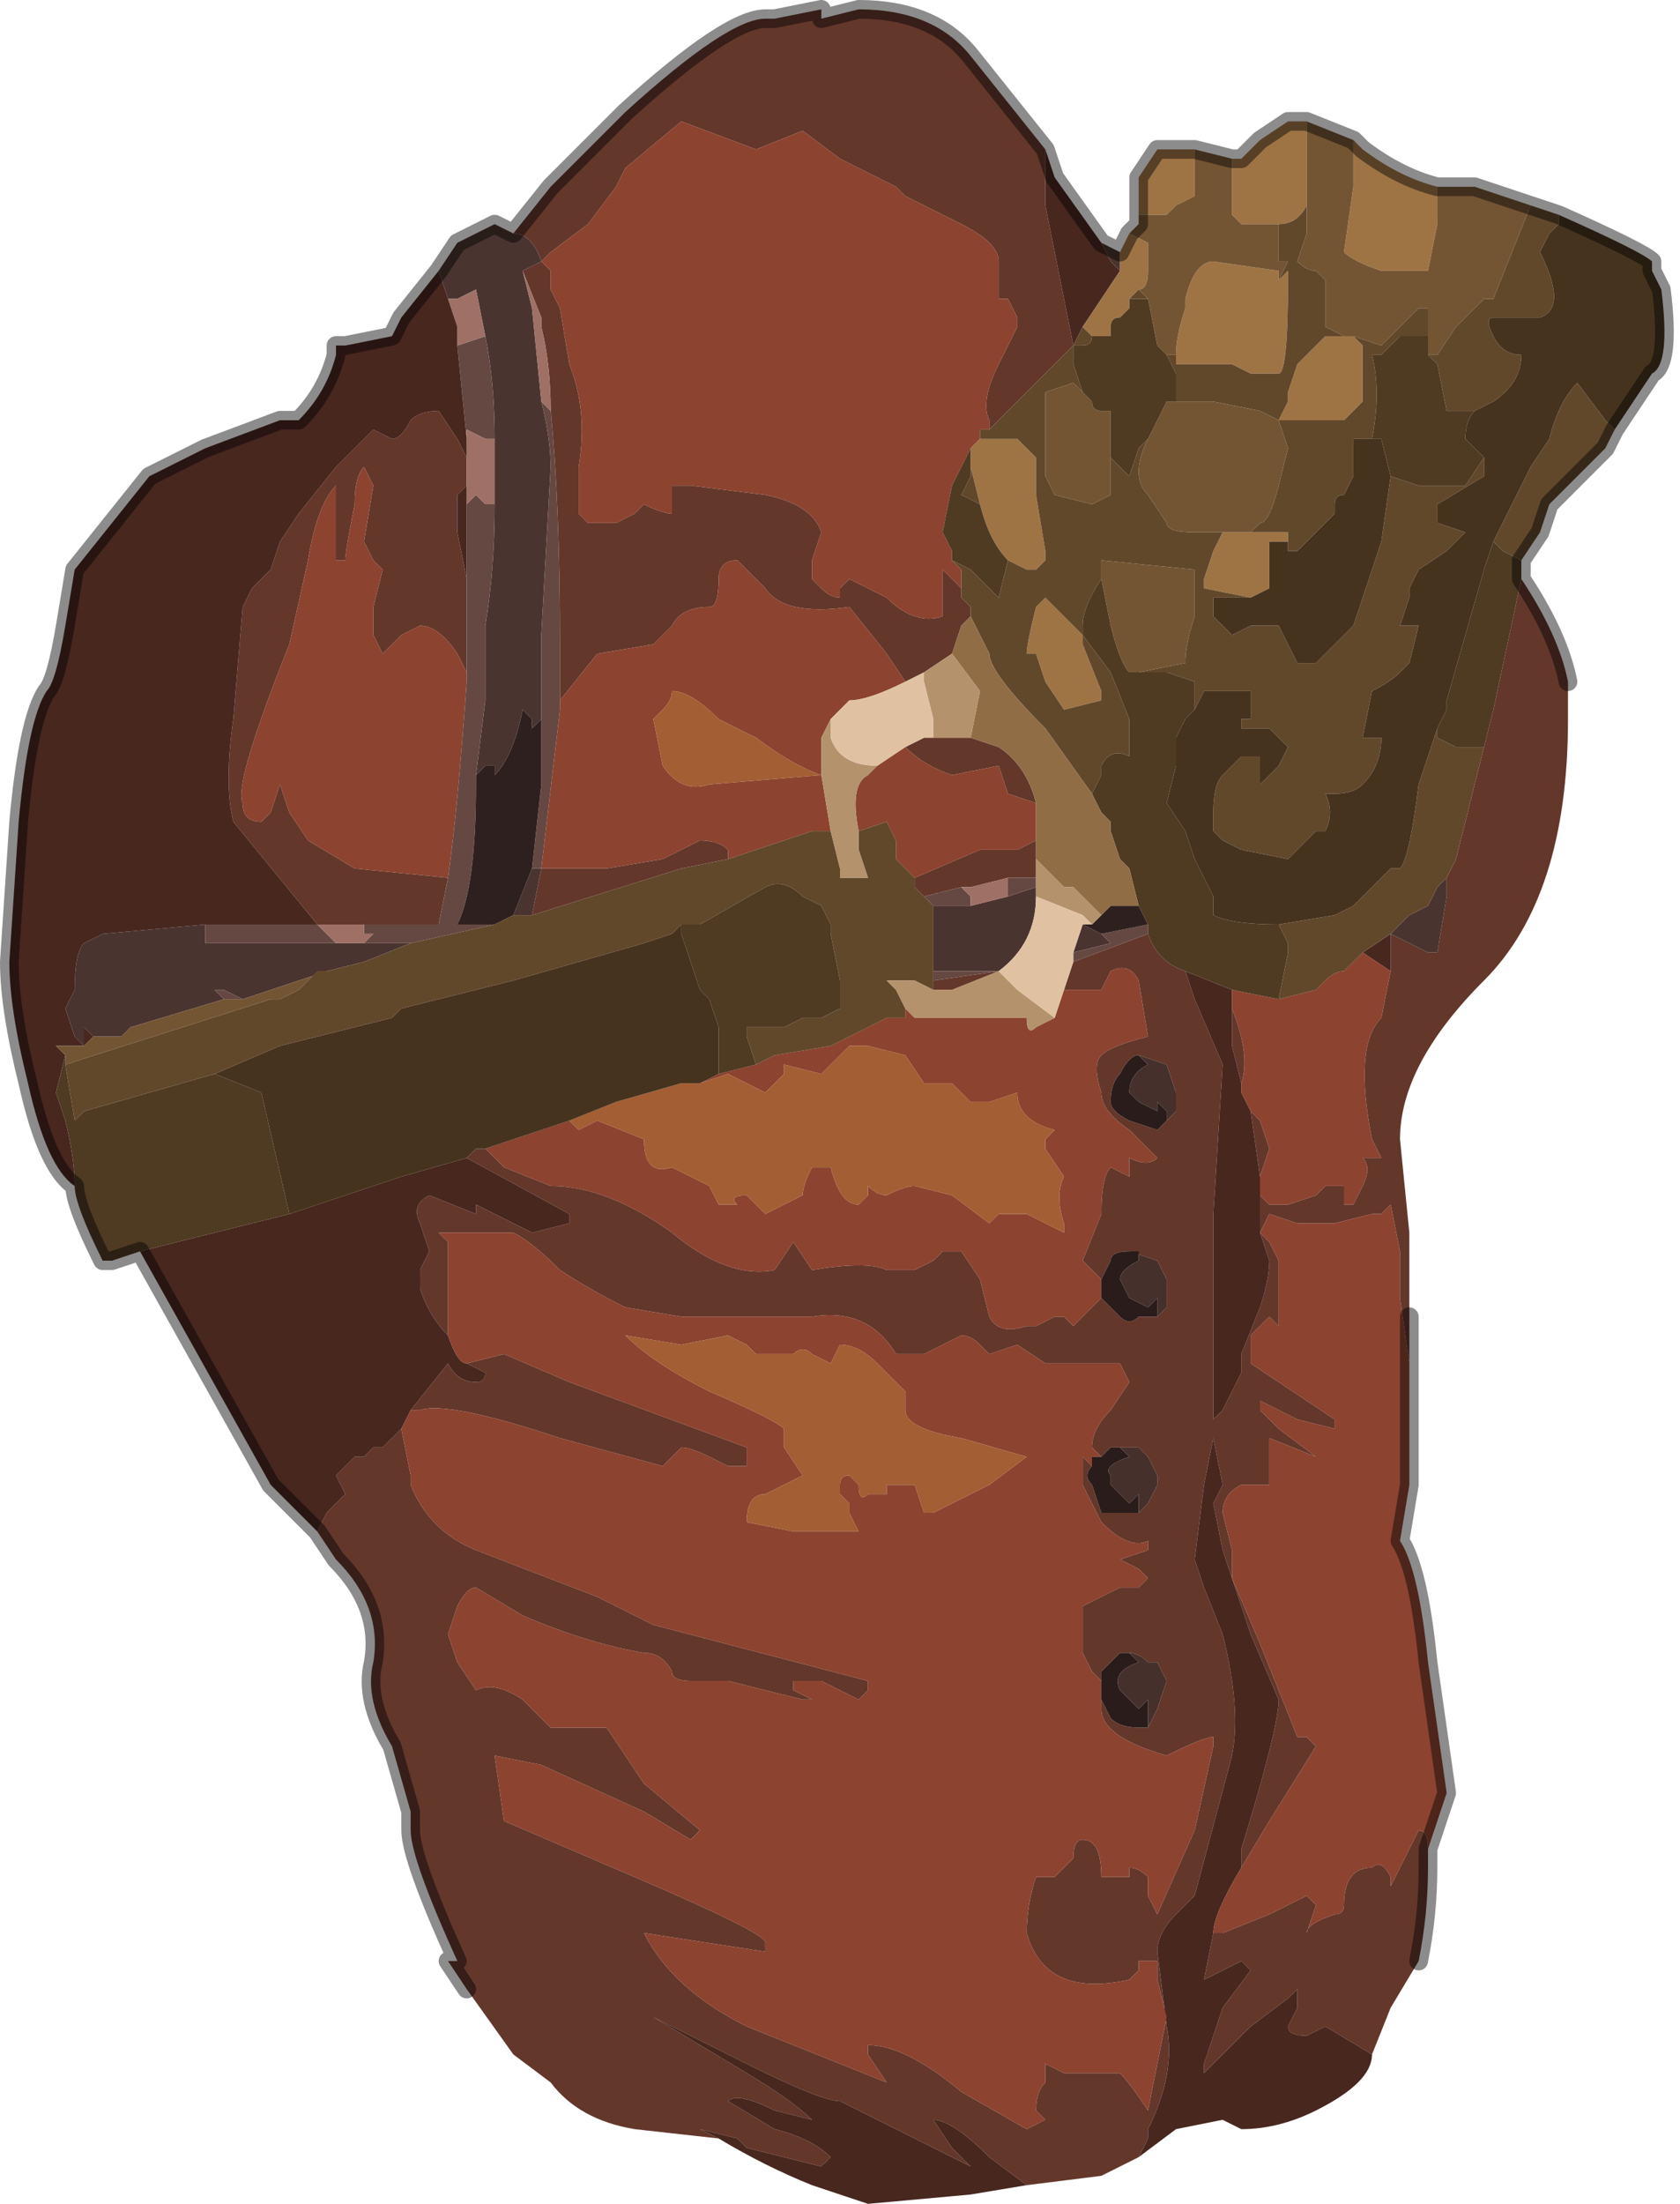 <?xml version="1.0" encoding="UTF-8" standalone="no"?>
<svg xmlns:xlink="http://www.w3.org/1999/xlink" height="11.8px" width="9.0px" xmlns="http://www.w3.org/2000/svg">
  <g transform="matrix(1.0, 0.0, 0.0, 1.0, 4.15, 5.15)">
    <path d="M-1.4 -3.9 L-1.2 -4.15 -0.8 -4.55 Q-0.25 -5.05 -0.05 -5.05 L0.0 -5.05 0.25 -5.1 0.25 -5.05 0.45 -5.1 Q0.85 -5.1 1.05 -4.85 L1.45 -4.35 1.45 -4.05 1.6 -3.3 1.6 -3.3 1.35 -3.05 1.15 -2.85 1.15 -2.9 Q1.1 -3.0 1.2 -3.2 L1.3 -3.4 1.3 -3.45 1.25 -3.55 1.2 -3.55 1.2 -3.75 Q1.2 -3.85 1.0 -3.95 L0.7 -4.1 0.65 -4.15 0.35 -4.3 0.15 -4.45 -0.1 -4.35 -0.5 -4.5 -0.8 -4.25 -0.85 -4.15 -1.0 -3.95 -1.2 -3.8 -1.2 -3.8 -1.25 -3.75 -1.2 -3.7 -1.2 -3.6 -1.15 -3.5 -1.1 -3.2 Q-1.0 -2.95 -1.05 -2.65 L-1.05 -2.4 -1.0 -2.35 -0.95 -2.35 -0.85 -2.35 -0.75 -2.4 -0.7 -2.45 Q-0.6 -2.4 -0.55 -2.4 L-0.55 -2.55 -0.45 -2.55 -0.05 -2.5 Q0.2 -2.45 0.25 -2.3 L0.2 -2.15 0.2 -2.05 0.25 -2.0 Q0.3 -1.95 0.35 -1.95 L0.35 -2.0 0.4 -2.05 0.6 -1.95 Q0.75 -1.8 0.9 -1.85 L0.9 -2.1 1.0 -2.0 1.0 -1.95 1.05 -1.9 1.05 -1.85 1.0 -1.8 0.95 -1.65 0.95 -1.65 0.8 -1.55 0.7 -1.5 0.6 -1.65 0.4 -1.9 Q0.05 -1.85 -0.05 -2.0 L-0.2 -2.15 Q-0.3 -2.15 -0.3 -2.05 -0.3 -1.9 -0.35 -1.9 -0.5 -1.9 -0.55 -1.8 L-0.65 -1.7 -0.95 -1.65 -1.15 -1.4 -1.15 -1.7 Q-1.15 -2.45 -1.2 -2.95 -1.2 -3.2 -1.25 -3.4 L-1.25 -3.45 -1.35 -3.7 -1.25 -3.75 Q-1.3 -3.9 -1.4 -3.9 M4.0 -2.05 Q4.2 -1.75 4.25 -1.5 L4.25 -1.3 Q4.25 -0.35 3.8 0.1 3.35 0.55 3.35 0.95 L3.4 1.45 3.4 1.9 3.4 2.15 3.35 1.8 3.35 1.55 3.3 1.3 3.25 1.35 3.2 1.35 3.0 1.4 2.8 1.4 2.65 1.35 2.6 1.45 2.6 1.25 2.65 1.3 2.75 1.3 2.9 1.25 2.95 1.2 3.0 1.2 3.05 1.2 3.05 1.3 3.1 1.3 3.15 1.2 Q3.2 1.1 3.15 1.05 L3.2 1.05 3.25 1.05 3.2 0.95 Q3.1 0.45 3.25 0.3 L3.3 0.05 3.3 -0.15 3.5 -0.05 3.55 -0.05 3.6 -0.35 3.6 -0.45 3.65 -0.55 3.8 -1.15 3.85 -1.35 4.0 -2.05 M3.5 4.75 L3.5 4.85 Q3.5 5.1 3.45 5.35 L3.3 5.6 3.2 5.85 2.95 5.7 2.85 5.75 Q2.75 5.75 2.75 5.7 L2.8 5.6 2.8 5.5 2.75 5.55 2.55 5.7 2.3 5.95 2.3 5.9 2.35 5.75 2.4 5.6 2.55 5.4 2.5 5.35 Q2.4 5.4 2.3 5.45 L2.35 5.2 2.4 5.2 2.65 5.1 Q2.85 5.0 2.85 5.0 L2.9 5.05 2.85 5.2 Q2.85 5.15 3.0 5.1 3.05 5.1 3.05 5.05 3.05 4.85 3.2 4.85 3.25 4.8 3.3 4.9 L3.3 4.95 3.35 4.85 3.45 4.65 Q3.5 4.65 3.5 4.75 M1.95 6.4 L1.75 6.5 1.35 6.55 1.15 6.4 Q0.95 6.2 0.85 6.2 L0.95 6.35 1.05 6.45 0.35 6.1 Q0.25 6.1 -0.15 5.9 L-0.65 5.65 -0.65 5.65 -0.15 5.95 Q0.1 6.1 0.2 6.2 L0.0 6.15 Q-0.2 6.05 -0.25 6.1 L-0.25 6.1 0.0 6.25 Q0.2 6.3 0.3 6.4 L0.25 6.45 -0.15 6.35 -0.2 6.3 -0.4 6.25 -0.3 6.3 -0.75 6.25 Q-1.05 6.2 -1.2 6.0 L-1.4 5.85 -1.65 5.5 -1.75 5.35 -1.7 5.35 Q-1.95 4.8 -1.95 4.65 L-1.95 4.55 -2.05 4.2 Q-2.2 3.95 -2.15 3.75 -2.1 3.45 -2.35 3.2 L-2.45 3.05 -2.4 2.95 -2.3 2.85 -2.35 2.75 -2.25 2.65 -2.2 2.65 -2.15 2.6 -2.1 2.6 -2.0 2.5 -2.0 2.5 -1.95 2.75 -1.95 2.8 Q-1.85 3.05 -1.6 3.15 -0.95 3.4 -0.95 3.4 L-0.65 3.55 0.5 3.85 0.5 3.9 0.45 3.95 0.25 3.85 0.1 3.85 0.1 3.9 0.2 3.95 0.15 3.95 -0.25 3.85 -0.45 3.85 Q-0.55 3.85 -0.55 3.8 -0.6 3.7 -0.7 3.7 -1.0 3.65 -1.35 3.5 L-1.6 3.35 Q-1.65 3.35 -1.7 3.45 L-1.75 3.6 -1.7 3.75 -1.6 3.9 Q-1.5 3.85 -1.35 3.95 L-1.2 4.1 -0.9 4.1 -0.7 4.4 -0.4 4.65 -0.4 4.65 -0.45 4.7 -0.7 4.55 -1.25 4.3 -1.5 4.25 -1.45 4.6 -0.75 4.9 Q-0.05 5.2 -0.05 5.25 -0.05 5.3 -0.05 5.3 L-0.7 5.2 Q-0.55 5.5 -0.15 5.7 L0.6 6.0 0.5 5.85 0.5 5.8 Q0.7 5.8 1.0 6.05 L1.35 6.25 1.45 6.2 1.4 6.15 Q1.4 6.05 1.45 6.0 L1.45 5.9 1.55 5.95 1.55 5.95 1.7 5.95 1.85 5.95 Q1.9 6.0 2.0 6.15 L2.05 5.9 2.1 5.65 2.05 5.45 2.05 5.35 1.95 5.35 1.95 5.4 1.9 5.45 Q1.45 5.55 1.35 5.2 1.35 5.05 1.4 4.9 L1.5 4.9 1.55 4.85 1.6 4.8 Q1.6 4.7 1.65 4.7 1.75 4.7 1.75 4.9 1.85 4.9 1.9 4.9 L1.9 4.85 Q1.95 4.85 2.0 4.9 L2.0 5.0 2.05 5.1 2.25 4.65 2.35 4.2 2.35 4.15 Q2.3 4.15 2.1 4.25 1.75 4.15 1.75 4.0 L1.75 3.95 1.8 4.05 Q1.85 4.1 1.95 4.1 L2.0 4.1 2.05 4.0 2.1 3.85 2.05 3.75 2.0 3.75 Q1.95 3.7 1.9 3.7 L1.85 3.7 Q1.8 3.75 1.75 3.8 L1.75 3.85 1.7 3.8 1.65 3.7 1.65 3.45 1.75 3.4 1.85 3.35 1.95 3.35 2.0 3.3 1.95 3.25 1.85 3.2 2.0 3.15 2.0 3.1 Q1.9 3.15 1.75 3.0 L1.65 2.8 1.65 2.65 1.7 2.7 Q1.65 2.75 1.7 2.8 L1.75 2.95 1.9 2.95 1.95 2.95 2.0 2.9 2.05 2.8 2.05 2.75 2.0 2.65 1.95 2.6 1.85 2.6 1.8 2.6 1.75 2.65 1.7 2.6 Q1.7 2.5 1.8 2.4 L1.9 2.25 1.85 2.15 1.45 2.15 1.3 2.05 1.15 2.1 1.1 2.05 Q1.05 2.0 1.0 2.0 L0.9 2.05 0.8 2.1 0.7 2.1 0.65 2.1 Q0.5 1.85 0.2 1.9 L-0.5 1.9 -0.8 1.85 Q-1.0 1.75 -1.15 1.65 -1.3 1.5 -1.4 1.45 L-1.7 1.45 -1.8 1.45 -1.75 1.5 -1.75 1.6 -1.75 2.0 -1.75 2.0 Q-1.85 1.9 -1.9 1.75 L-1.9 1.65 -1.85 1.55 -1.9 1.4 Q-1.95 1.3 -1.85 1.25 L-1.6 1.35 -1.6 1.3 -1.3 1.45 -1.1 1.4 -1.1 1.35 -1.65 1.05 -1.6 1.0 -1.55 1.0 -1.45 1.1 -1.2 1.2 Q-0.9 1.2 -0.55 1.45 -0.25 1.7 0.0 1.65 L0.1 1.5 0.2 1.65 Q0.5 1.6 0.6 1.65 L0.75 1.65 0.85 1.6 0.9 1.55 1.0 1.55 1.1 1.7 1.15 1.9 Q1.2 2.0 1.35 1.95 L1.4 1.95 1.5 1.9 1.55 1.9 1.6 1.95 1.75 1.8 1.85 1.9 Q1.9 1.95 1.95 1.9 L2.05 1.9 2.1 1.85 2.1 1.7 2.05 1.6 1.9 1.55 Q1.8 1.55 1.8 1.6 L1.75 1.7 1.7 1.65 1.65 1.6 1.75 1.35 Q1.75 1.15 1.8 1.1 L1.9 1.15 Q1.9 1.05 1.9 1.05 2.0 1.1 2.05 1.05 L1.9 0.9 Q1.75 0.8 1.75 0.7 1.7 0.55 1.75 0.5 1.8 0.45 2.0 0.4 L1.95 0.1 Q1.9 0.0 1.8 0.05 L1.75 0.15 1.55 0.15 1.6 0.0 1.6 0.0 2.0 -0.15 2.0 -0.15 Q2.05 0.0 2.2 0.05 L2.25 0.2 2.4 0.55 2.35 1.35 2.35 2.45 2.4 2.4 2.45 2.3 2.5 2.2 2.5 2.1 2.6 1.85 Q2.65 1.7 2.65 1.6 L2.6 1.45 2.65 1.5 2.7 1.6 2.7 1.95 2.65 1.9 2.55 2.0 2.55 2.15 3.0 2.45 3.0 2.5 2.8 2.45 2.6 2.35 2.6 2.4 2.7 2.5 2.9 2.65 2.65 2.55 Q2.65 2.6 2.65 2.8 L2.5 2.8 Q2.4 2.85 2.4 2.95 L2.45 3.15 2.45 3.3 2.6 3.65 2.8 4.15 2.85 4.15 2.9 4.2 2.65 4.6 2.5 4.85 2.5 4.75 Q2.7 4.1 2.7 3.95 L2.55 3.6 2.4 3.15 2.35 2.9 2.4 2.8 2.35 2.55 2.3 2.8 2.25 3.2 2.3 3.35 2.4 3.6 Q2.5 4.0 2.45 4.25 L2.25 5.0 2.15 5.1 Q2.05 5.2 2.05 5.3 L2.1 5.7 Q2.15 5.95 2.0 6.25 L2.0 6.3 1.95 6.4 M0.7 -1.15 L0.8 -1.2 0.85 -1.2 1.05 -1.2 1.2 -1.15 Q1.35 -1.05 1.4 -0.85 L1.4 -0.85 1.25 -0.9 1.2 -1.05 0.95 -1.0 Q0.8 -1.05 0.7 -1.15 M1.4 -0.65 L1.4 -0.55 1.4 -0.45 1.25 -0.45 1.05 -0.4 1.0 -0.4 0.8 -0.35 0.75 -0.4 0.75 -0.45 1.1 -0.6 1.3 -0.6 1.4 -0.65 M-0.25 -0.55 L-0.5 -0.5 -1.3 -0.25 -1.25 -0.5 -1.1 -0.5 -1.1 -0.5 -0.9 -0.5 -0.6 -0.55 -0.4 -0.65 Q-0.3 -0.65 -0.25 -0.6 L-0.25 -0.55 M0.85 0.15 L0.85 0.1 1.2 0.05 0.95 0.15 0.85 0.15 M-1.65 -2.7 L-1.65 -2.55 -1.7 -2.5 -1.7 -2.3 -1.65 -2.05 -1.65 -1.55 -1.7 -1.65 Q-1.8 -1.8 -1.9 -1.8 L-2.0 -1.75 -2.1 -1.65 -2.15 -1.75 -2.15 -1.9 -2.1 -2.1 -2.15 -2.15 -2.2 -2.25 -2.15 -2.55 -2.2 -2.65 Q-2.25 -2.6 -2.25 -2.45 -2.3 -2.2 -2.3 -2.15 L-2.3 -2.15 -2.35 -2.15 -2.35 -2.55 Q-2.45 -2.45 -2.5 -2.15 L-2.6 -1.7 Q-2.9 -0.95 -2.85 -0.85 -2.85 -0.75 -2.75 -0.75 L-2.7 -0.8 -2.65 -0.95 -2.6 -0.8 -2.5 -0.65 -2.25 -0.5 -1.75 -0.45 -1.8 -0.2 -2.2 -0.2 -2.45 -0.2 -2.9 -0.75 Q-2.95 -0.95 -2.9 -1.3 L-2.85 -1.9 -2.8 -2.0 -2.7 -2.1 -2.65 -2.25 -2.55 -2.4 -2.35 -2.65 -2.15 -2.85 -2.05 -2.8 Q-2.0 -2.8 -1.95 -2.9 -1.9 -2.95 -1.8 -2.95 L-1.7 -2.8 -1.65 -2.7 M-1.65 2.15 L-1.45 2.1 -1.1 2.25 -0.15 2.6 -0.15 2.7 -0.25 2.7 -0.35 2.65 Q-0.45 2.6 -0.5 2.6 L-0.6 2.7 -1.15 2.55 Q-1.75 2.35 -1.9 2.4 L-1.95 2.4 -1.75 2.15 Q-1.7 2.25 -1.6 2.25 -1.55 2.25 -1.55 2.2 L-1.65 2.15 M2.1 0.85 L2.15 0.8 2.15 0.7 2.1 0.55 1.95 0.5 Q1.9 0.5 1.85 0.6 1.8 0.65 1.8 0.75 1.8 0.8 1.9 0.85 L2.05 0.9 2.1 0.85 M2.45 0.15 L2.45 0.25 Q2.55 0.5 2.5 0.65 L2.45 0.45 2.45 0.15 M2.55 0.8 L2.6 0.85 2.65 1.0 2.6 1.15 2.55 0.8" fill="#64372b" fill-rule="evenodd" stroke="none"/>
    <path d="M1.75 -3.85 L1.75 -3.85 1.85 -3.8 1.85 -3.7 1.8 -3.75 1.75 -3.85 M-1.8 -3.7 L-1.8 -3.7 -1.7 -3.85 -1.5 -3.95 -1.4 -3.9 Q-1.3 -3.9 -1.25 -3.75 L-1.35 -3.7 -1.35 -3.7 -1.3 -3.5 -1.25 -3.0 Q-1.2 -2.8 -1.2 -2.65 L-1.25 -1.75 -1.25 -1.25 -1.25 -1.3 -1.3 -1.25 -1.3 -1.3 -1.35 -1.35 -1.35 -1.35 Q-1.4 -1.1 -1.5 -1.0 L-1.5 -1.05 -1.55 -1.05 -1.6 -1.0 -1.55 -1.4 -1.55 -1.8 Q-1.5 -2.1 -1.5 -2.45 L-1.5 -2.8 Q-1.5 -3.1 -1.55 -3.35 L-1.6 -3.6 -1.7 -3.55 -1.75 -3.55 -1.8 -3.7 M-1.3 -0.25 L-1.4 -0.25 -1.3 -0.5 -1.25 -0.5 -1.3 -0.25 M-1.95 -0.1 L-2.2 0.0 -2.4 0.05 -2.4 0.05 -2.85 0.2 -2.85 0.2 -2.95 0.15 -3.0 0.15 -2.95 0.2 -3.45 0.35 -3.5 0.4 -3.65 0.4 -3.7 0.35 -3.7 0.45 -3.75 0.4 -3.8 0.25 -3.75 0.15 Q-3.75 -0.05 -3.7 -0.1 L-3.6 -0.15 -3.05 -0.2 -3.05 -0.1 -2.35 -0.1 -2.2 -0.1 -1.95 -0.1 M0.85 0.05 L0.85 -0.3 1.0 -0.3 1.05 -0.3 1.25 -0.35 1.4 -0.4 1.4 -0.35 Q1.4 -0.1 1.2 0.05 L0.9 0.05 0.85 0.05 M1.6 -0.05 L1.65 -0.2 1.75 -0.15 1.8 -0.1 1.6 -0.05 M3.6 -0.45 L3.6 -0.35 3.55 -0.05 3.5 -0.05 3.3 -0.15 3.4 -0.25 3.5 -0.3 3.55 -0.4 3.6 -0.45 3.6 -0.45 M3.3 -0.15 L3.3 -0.15 M-3.7 0.45 L-3.7 0.45" fill="#4a3430" fill-rule="evenodd" stroke="none"/>
    <path d="M-1.2 -2.95 Q-1.15 -2.45 -1.15 -1.7 L-1.15 -1.4 -1.15 -1.35 -1.25 -0.5 -1.3 -0.5 -1.25 -0.95 -1.25 -1.25 -1.25 -1.75 -1.2 -2.65 Q-1.2 -2.8 -1.25 -3.0 L-1.2 -2.95 M2.0 -0.2 L2.0 -0.15 2.0 -0.15 1.6 0.0 1.6 -0.05 1.8 -0.1 1.75 -0.15 2.0 -0.2 M-1.5 -0.2 L-1.95 -0.1 -2.2 -0.1 -2.2 -0.1 -2.15 -0.15 -2.2 -0.15 -2.2 -0.2 -1.8 -0.2 -1.75 -0.45 Q-1.7 -0.8 -1.65 -1.5 L-1.65 -1.55 -1.65 -2.05 -1.65 -2.45 -1.6 -2.5 -1.55 -2.45 -1.5 -2.45 Q-1.5 -2.1 -1.55 -1.8 L-1.55 -1.4 -1.6 -1.0 -1.6 -0.95 Q-1.6 -0.4 -1.7 -0.2 L-1.5 -0.2 M0.85 0.1 L0.85 0.05 0.9 0.05 1.2 0.05 0.85 0.1 M0.85 -0.3 L0.8 -0.35 1.0 -0.4 1.05 -0.35 1.05 -0.3 1.0 -0.3 0.85 -0.3 M1.4 -0.45 L1.4 -0.4 1.25 -0.35 1.25 -0.45 1.4 -0.45 M-1.7 -3.3 L-1.55 -3.35 Q-1.5 -3.1 -1.5 -2.8 L-1.55 -2.8 -1.65 -2.85 -1.65 -2.8 -1.7 -3.3 M-2.95 0.2 L-3.0 0.15 -2.95 0.15 -2.85 0.2 -2.85 0.2 -2.95 0.2 M-3.05 -0.2 L-3.05 -0.2 -2.95 -0.2 -2.45 -0.2 -2.35 -0.1 -3.05 -0.1 -3.05 -0.2" fill="#664842" fill-rule="evenodd" stroke="none"/>
    <path d="M-1.35 -3.7 L-1.25 -3.45 -1.25 -3.4 Q-1.2 -3.2 -1.2 -2.95 L-1.25 -3.0 -1.3 -3.5 -1.35 -3.7 -1.35 -3.7 M1.25 -0.35 L1.05 -0.3 1.05 -0.35 1.0 -0.4 1.05 -0.4 1.25 -0.45 1.25 -0.35 M-1.7 -3.55 L-1.6 -3.6 -1.55 -3.35 -1.7 -3.3 -1.7 -3.4 -1.75 -3.55 -1.7 -3.55 M-1.5 -2.8 L-1.5 -2.45 -1.55 -2.45 -1.6 -2.5 -1.65 -2.45 -1.65 -2.55 -1.65 -2.7 -1.65 -2.8 -1.65 -2.85 -1.55 -2.8 -1.5 -2.8 M-2.45 -0.2 L-2.2 -0.2 -2.2 -0.15 -2.15 -0.15 -2.2 -0.1 -2.2 -0.1 -2.35 -0.1 -2.45 -0.2" fill="#9f7066" fill-rule="evenodd" stroke="none"/>
    <path d="M1.45 -4.35 L1.5 -4.2 1.75 -3.85 1.8 -3.75 1.85 -3.7 1.65 -3.4 1.6 -3.3 1.45 -4.05 1.45 -4.35 M3.2 5.85 Q3.2 6.0 2.9 6.15 2.7 6.25 2.5 6.25 L2.4 6.2 2.15 6.25 1.95 6.4 2.0 6.3 2.0 6.25 Q2.15 5.95 2.1 5.7 L2.05 5.3 Q2.05 5.2 2.15 5.1 L2.25 5.0 2.45 4.25 Q2.5 4.0 2.4 3.6 L2.3 3.35 2.25 3.2 2.3 2.8 2.35 2.55 2.4 2.8 2.35 2.9 2.4 3.15 2.55 3.6 2.7 3.95 Q2.7 4.1 2.5 4.75 L2.5 4.85 Q2.35 5.1 2.35 5.2 L2.3 5.45 Q2.4 5.4 2.5 5.35 L2.55 5.4 2.4 5.6 2.35 5.75 2.3 5.9 2.3 5.95 2.55 5.7 2.75 5.55 2.8 5.5 2.8 5.6 2.75 5.7 Q2.75 5.75 2.85 5.75 L2.95 5.7 3.2 5.85 M1.35 6.55 L1.05 6.6 0.5 6.65 0.2 6.55 Q-0.05 6.45 -0.3 6.3 L-0.4 6.25 -0.2 6.3 -0.15 6.35 0.25 6.45 0.3 6.4 Q0.2 6.3 0.0 6.25 L-0.25 6.1 -0.25 6.1 Q-0.2 6.05 0.0 6.15 L0.2 6.2 Q0.1 6.1 -0.15 5.95 L-0.65 5.65 -0.65 5.65 -0.15 5.9 Q0.25 6.1 0.35 6.1 L1.05 6.45 0.95 6.35 0.85 6.2 Q0.95 6.2 1.15 6.4 L1.35 6.55 M-2.45 3.05 L-2.7 2.8 -2.7 2.8 -3.4 1.55 -2.6 1.35 -2.0 1.15 -1.65 1.05 -1.1 1.35 -1.1 1.4 -1.3 1.45 -1.6 1.3 -1.6 1.35 -1.85 1.25 Q-1.95 1.3 -1.9 1.4 L-1.85 1.55 -1.9 1.65 -1.9 1.75 Q-1.85 1.9 -1.75 2.0 L-1.75 2.0 Q-1.7 2.15 -1.65 2.15 L-1.65 2.15 -1.55 2.2 Q-1.55 2.25 -1.6 2.25 -1.7 2.25 -1.75 2.15 L-1.95 2.4 -2.0 2.5 -2.1 2.6 -2.15 2.6 -2.2 2.65 -2.25 2.65 -2.35 2.75 -2.3 2.85 -2.4 2.95 -2.45 3.05 M-3.75 1.2 Q-3.9 1.1 -4.0 0.65 -4.1 0.25 -4.1 0.0 L-4.05 -0.75 Q-4.0 -1.3 -3.9 -1.45 -3.85 -1.5 -3.8 -1.8 L-3.75 -2.1 -3.35 -2.6 -3.05 -2.75 -2.65 -2.9 -2.55 -2.9 -2.55 -2.9 Q-2.4 -3.05 -2.35 -3.25 L-2.35 -3.3 -2.3 -3.3 -2.05 -3.35 -2.0 -3.45 -1.8 -3.7 -1.75 -3.55 -1.7 -3.55 -1.75 -3.55 -1.7 -3.4 -1.7 -3.3 -1.65 -2.8 -1.65 -2.7 -1.7 -2.8 -1.8 -2.95 Q-1.9 -2.95 -1.95 -2.9 -2.0 -2.8 -2.05 -2.8 L-2.15 -2.85 -2.35 -2.65 -2.55 -2.4 -2.65 -2.25 -2.7 -2.1 -2.8 -2.0 -2.85 -1.9 -2.9 -1.3 Q-2.95 -0.95 -2.9 -0.75 L-2.45 -0.2 -2.95 -0.2 -3.05 -0.2 -3.05 -0.2 -3.6 -0.15 -3.7 -0.1 Q-3.75 -0.05 -3.75 0.15 L-3.8 0.25 -3.75 0.4 -3.7 0.45 -3.7 0.35 -3.65 0.4 -3.65 0.4 -3.7 0.45 -3.85 0.45 -3.8 0.5 -3.85 0.7 -3.8 0.85 Q-3.75 1.05 -3.75 1.2 M2.2 0.05 L2.45 0.15 2.45 0.45 2.5 0.65 2.5 0.7 2.55 0.8 2.6 1.15 2.6 1.25 2.6 1.45 2.65 1.6 Q2.65 1.7 2.6 1.85 L2.5 2.1 2.5 2.2 2.45 2.3 2.4 2.4 2.35 2.45 2.35 1.35 2.4 0.55 2.25 0.2 2.2 0.05 M3.3 -0.15 L3.3 0.05 3.15 -0.05 3.3 -0.15 3.3 -0.15 M-1.65 -2.55 L-1.65 -2.45 -1.65 -2.05 -1.7 -2.3 -1.7 -2.5 -1.65 -2.55" fill="#48271f" fill-rule="evenodd" stroke="none"/>
    <path d="M3.4 2.15 L3.4 2.45 3.4 2.8 3.35 3.1 Q3.45 3.25 3.5 3.75 L3.6 4.45 3.5 4.75 Q3.5 4.65 3.45 4.65 L3.35 4.85 3.3 4.95 3.3 4.9 Q3.25 4.8 3.2 4.85 3.05 4.85 3.05 5.05 3.05 5.1 3.0 5.1 2.85 5.15 2.85 5.2 L2.9 5.05 2.85 5.0 Q2.85 5.0 2.65 5.1 L2.4 5.2 2.35 5.2 Q2.35 5.1 2.5 4.85 L2.65 4.6 2.9 4.2 2.85 4.15 2.8 4.15 2.6 3.65 2.45 3.3 2.45 3.15 2.4 2.95 Q2.4 2.85 2.5 2.8 L2.65 2.8 Q2.65 2.6 2.65 2.55 L2.9 2.65 2.7 2.5 2.6 2.4 2.6 2.35 2.8 2.45 3.0 2.5 3.0 2.45 2.55 2.15 2.55 2.0 2.65 1.9 2.7 1.95 2.7 1.6 2.65 1.5 2.6 1.45 2.65 1.35 2.8 1.4 3.0 1.4 3.2 1.35 3.25 1.35 3.3 1.3 3.35 1.55 3.35 1.8 3.4 2.15 M-1.15 -1.4 L-0.95 -1.65 -0.65 -1.7 -0.55 -1.8 Q-0.5 -1.9 -0.35 -1.9 -0.3 -1.9 -0.3 -2.05 -0.3 -2.15 -0.2 -2.15 L-0.05 -2.0 Q0.05 -1.85 0.4 -1.9 L0.6 -1.65 0.7 -1.5 0.7 -1.5 Q0.5 -1.4 0.4 -1.4 L0.3 -1.3 0.25 -1.2 0.25 -1.0 0.3 -0.7 0.2 -0.7 0.2 -0.7 -0.25 -0.55 -0.25 -0.6 Q-0.3 -0.65 -0.4 -0.65 L-0.6 -0.55 -0.9 -0.5 -1.1 -0.5 -1.1 -0.5 -1.25 -0.5 -1.15 -1.35 -1.15 -1.4 M1.0 -2.0 L0.9 -2.1 0.9 -1.85 Q0.75 -1.8 0.6 -1.95 L0.4 -2.05 0.35 -2.0 0.35 -1.95 Q0.3 -1.95 0.25 -2.0 L0.2 -2.05 0.2 -2.15 0.25 -2.3 Q0.2 -2.45 -0.05 -2.5 L-0.45 -2.55 -0.55 -2.55 -0.55 -2.4 Q-0.6 -2.4 -0.7 -2.45 L-0.75 -2.4 -0.85 -2.35 -0.95 -2.35 -1.0 -2.35 -1.05 -2.4 -1.05 -2.65 Q-1.0 -2.95 -1.1 -3.2 L-1.15 -3.5 -1.2 -3.6 -1.2 -3.7 -1.25 -3.75 -1.2 -3.8 -1.2 -3.8 -1.0 -3.95 -0.85 -4.15 -0.8 -4.25 -0.5 -4.5 -0.1 -4.35 0.15 -4.45 0.35 -4.3 0.65 -4.15 0.7 -4.1 1.0 -3.95 Q1.2 -3.85 1.2 -3.75 L1.2 -3.55 1.25 -3.55 1.3 -3.45 1.3 -3.4 1.2 -3.2 Q1.1 -3.0 1.15 -2.9 L1.15 -2.85 1.1 -2.85 1.1 -2.8 1.05 -2.75 0.95 -2.55 0.9 -2.3 0.95 -2.2 0.95 -2.15 1.0 -2.1 1.0 -2.0 M2.45 0.15 L2.7 0.2 2.9 0.15 2.95 0.1 Q3.0 0.05 3.05 0.05 L3.15 -0.05 3.3 0.05 3.25 0.3 Q3.1 0.45 3.2 0.95 L3.25 1.05 3.2 1.05 3.15 1.05 Q3.2 1.1 3.15 1.2 L3.1 1.3 3.05 1.3 3.05 1.2 3.0 1.2 2.95 1.2 2.9 1.25 2.75 1.3 2.65 1.3 2.6 1.25 2.6 1.15 2.65 1.0 2.6 0.85 2.55 0.8 2.5 0.7 2.5 0.65 Q2.55 0.5 2.45 0.25 L2.45 0.15 M0.55 -1.05 L0.7 -1.15 Q0.8 -1.05 0.95 -1.0 L1.2 -1.05 1.25 -0.9 1.4 -0.85 1.4 -0.65 1.3 -0.6 1.1 -0.6 0.75 -0.45 0.7 -0.5 0.65 -0.55 0.65 -0.65 0.6 -0.75 0.45 -0.7 Q0.4 -0.95 0.5 -1.0 L0.55 -1.05 M0.25 -1.0 Q0.1 -1.05 -0.1 -1.2 L-0.3 -1.3 Q-0.45 -1.45 -0.55 -1.45 L-0.55 -1.45 Q-0.55 -1.4 -0.6 -1.35 L-0.65 -1.3 -0.6 -1.05 Q-0.5 -0.9 -0.35 -0.95 L0.25 -1.0 M-0.1 0.55 L0.0 0.5 0.3 0.45 0.6 0.3 0.65 0.3 0.7 0.3 0.7 0.25 0.75 0.3 1.05 0.3 1.35 0.3 Q1.35 0.4 1.4 0.35 L1.5 0.3 1.55 0.15 1.75 0.15 1.8 0.05 Q1.9 0.0 1.95 0.1 L2.0 0.4 Q1.8 0.45 1.75 0.5 1.7 0.55 1.75 0.7 1.75 0.8 1.9 0.9 L2.05 1.05 Q2.0 1.1 1.9 1.05 1.9 1.05 1.9 1.15 L1.8 1.1 Q1.75 1.15 1.75 1.35 L1.65 1.6 1.7 1.65 1.75 1.7 1.75 1.8 1.6 1.95 1.55 1.9 1.5 1.9 1.4 1.95 1.35 1.95 Q1.2 2.0 1.15 1.9 L1.1 1.7 1.0 1.55 0.9 1.55 0.85 1.6 0.75 1.65 0.6 1.65 Q0.5 1.6 0.2 1.65 L0.1 1.5 0.0 1.65 Q-0.25 1.7 -0.55 1.45 -0.9 1.2 -1.2 1.2 L-1.45 1.1 -1.55 1.0 -1.1 0.85 -1.1 0.85 -1.05 0.9 -0.95 0.85 -0.7 0.95 Q-0.7 1.15 -0.55 1.1 L-0.35 1.2 -0.3 1.3 -0.2 1.3 Q-0.25 1.25 -0.15 1.25 L-0.1 1.3 -0.05 1.35 0.15 1.25 Q0.15 1.2 0.2 1.1 L0.3 1.1 Q0.35 1.3 0.45 1.3 L0.5 1.25 0.5 1.2 Q0.55 1.25 0.6 1.25 0.7 1.2 0.75 1.2 L0.95 1.25 1.15 1.4 1.2 1.35 1.25 1.35 1.35 1.35 1.55 1.45 1.55 1.4 Q1.5 1.25 1.55 1.15 L1.45 1.0 1.45 0.95 1.5 0.9 Q1.3 0.85 1.3 0.7 L1.15 0.75 1.05 0.75 0.95 0.65 0.8 0.65 0.7 0.5 0.5 0.45 0.4 0.45 0.3 0.55 0.25 0.6 0.05 0.55 0.05 0.6 -0.05 0.7 -0.25 0.6 -0.4 0.65 -0.4 0.65 -0.3 0.6 -0.1 0.55 M-1.75 2.0 L-1.75 1.6 -1.75 1.5 -1.8 1.45 -1.7 1.45 -1.4 1.45 Q-1.3 1.5 -1.15 1.65 -1.0 1.75 -0.8 1.85 L-0.5 1.9 0.2 1.9 Q0.5 1.85 0.65 2.1 L0.7 2.1 0.8 2.1 0.9 2.05 1.0 2.0 Q1.05 2.0 1.1 2.05 L1.15 2.1 1.3 2.05 1.45 2.15 1.85 2.15 1.9 2.25 1.8 2.4 Q1.7 2.5 1.7 2.6 L1.75 2.65 1.7 2.65 1.7 2.7 1.65 2.65 1.65 2.8 1.75 3.0 Q1.9 3.15 2.0 3.1 L2.0 3.15 1.85 3.2 1.95 3.25 2.0 3.3 1.95 3.35 1.85 3.35 1.75 3.4 1.65 3.45 1.65 3.7 1.7 3.8 1.75 3.85 1.75 3.95 1.75 4.0 Q1.75 4.15 2.1 4.25 2.3 4.15 2.35 4.15 L2.35 4.2 2.25 4.65 2.05 5.1 2.0 5.0 2.0 4.9 Q1.95 4.85 1.9 4.85 L1.9 4.9 Q1.85 4.9 1.75 4.9 1.75 4.7 1.65 4.7 1.6 4.7 1.6 4.8 L1.55 4.85 1.5 4.9 1.4 4.9 Q1.35 5.05 1.35 5.2 1.45 5.55 1.9 5.45 L1.95 5.4 1.95 5.35 2.05 5.35 2.05 5.45 2.1 5.65 2.05 5.9 2.0 6.15 Q1.9 6.0 1.85 5.95 L1.7 5.95 1.55 5.95 1.55 5.95 1.45 5.9 1.45 6.0 Q1.4 6.05 1.4 6.15 L1.45 6.2 1.35 6.25 1.0 6.05 Q0.7 5.8 0.5 5.8 L0.5 5.85 0.6 6.0 -0.15 5.7 Q-0.55 5.5 -0.7 5.2 L-0.05 5.3 Q-0.05 5.3 -0.05 5.25 -0.05 5.2 -0.75 4.9 L-1.45 4.6 -1.5 4.25 -1.25 4.3 -0.7 4.55 -0.45 4.7 -0.4 4.65 -0.4 4.65 -0.7 4.4 -0.9 4.1 -1.2 4.1 -1.35 3.95 Q-1.5 3.85 -1.6 3.9 L-1.7 3.75 -1.75 3.6 -1.7 3.45 Q-1.65 3.35 -1.6 3.35 L-1.35 3.5 Q-1.0 3.65 -0.7 3.7 -0.6 3.7 -0.55 3.8 -0.55 3.85 -0.45 3.85 L-0.25 3.85 0.15 3.95 0.2 3.95 0.1 3.9 0.1 3.85 0.25 3.85 0.45 3.95 0.5 3.9 0.5 3.85 -0.65 3.55 -0.95 3.4 Q-0.95 3.4 -1.6 3.15 -1.85 3.05 -1.95 2.8 L-1.95 2.75 -2.0 2.5 -2.0 2.5 -1.95 2.4 -1.9 2.4 Q-1.75 2.35 -1.15 2.55 L-0.6 2.7 -0.5 2.6 Q-0.45 2.6 -0.35 2.65 L-0.25 2.7 -0.15 2.7 -0.15 2.6 -1.1 2.25 -1.45 2.1 -1.65 2.15 -1.65 2.15 Q-1.7 2.15 -1.75 2.0 M3.65 -0.55 L3.6 -0.45 3.65 -0.55 M3.6 -0.45 L3.6 -0.45 M-1.75 -0.45 L-2.25 -0.5 -2.5 -0.65 -2.6 -0.8 -2.65 -0.95 -2.7 -0.8 -2.75 -0.75 Q-2.85 -0.75 -2.85 -0.85 -2.9 -0.95 -2.6 -1.7 L-2.5 -2.15 Q-2.45 -2.45 -2.35 -2.55 L-2.35 -2.15 -2.3 -2.15 -2.3 -2.15 Q-2.3 -2.2 -2.25 -2.45 -2.25 -2.6 -2.2 -2.65 L-2.15 -2.55 -2.2 -2.25 -2.15 -2.15 -2.1 -2.1 -2.15 -1.9 -2.15 -1.75 -2.1 -1.65 -2.0 -1.75 -1.9 -1.8 Q-1.8 -1.8 -1.7 -1.65 L-1.65 -1.55 -1.65 -1.5 Q-1.7 -0.8 -1.75 -0.45 M-0.5 2.05 L-0.8 2.0 Q-0.65 2.15 -0.35 2.3 0.0 2.45 0.05 2.5 L0.05 2.6 0.15 2.75 0.05 2.8 -0.05 2.85 Q-0.15 2.85 -0.15 3.0 L0.1 3.05 0.4 3.05 0.45 3.05 0.4 2.95 0.4 2.9 0.35 2.85 0.35 2.8 Q0.35 2.75 0.4 2.75 L0.45 2.8 Q0.45 2.9 0.5 2.85 L0.6 2.85 0.6 2.8 Q0.65 2.8 0.65 2.8 L0.75 2.8 0.8 2.95 0.85 2.95 Q0.95 2.9 1.15 2.8 L1.35 2.65 1.0 2.55 Q0.7 2.5 0.7 2.4 L0.7 2.3 Q0.65 2.25 0.55 2.15 0.45 2.05 0.35 2.05 L0.3 2.15 0.2 2.1 Q0.15 2.05 0.1 2.1 L-0.1 2.1 -0.15 2.05 -0.25 2.0 -0.5 2.05" fill="#8c432f" fill-rule="evenodd" stroke="none"/>
    <path d="M1.9 1.55 L2.05 1.6 2.1 1.7 2.1 1.85 2.05 1.9 2.05 1.8 2.0 1.85 1.9 1.8 1.85 1.7 Q1.85 1.65 1.95 1.6 L1.95 1.55 1.9 1.55 M1.85 2.6 L1.95 2.6 2.0 2.65 2.05 2.75 2.05 2.8 2.0 2.9 1.95 2.95 1.95 2.85 1.9 2.9 1.85 2.85 1.8 2.8 1.8 2.75 Q1.75 2.7 1.9 2.65 L1.85 2.6 M1.9 3.7 Q1.95 3.7 2.0 3.75 L2.05 3.75 2.1 3.85 2.05 4.0 2.0 4.1 2.0 4.0 2.0 3.95 1.95 4.0 1.9 3.95 1.85 3.9 Q1.8 3.8 1.95 3.75 L1.9 3.7 M1.95 0.5 L2.1 0.55 2.15 0.7 2.15 0.8 2.1 0.85 2.1 0.8 2.05 0.75 2.05 0.8 1.95 0.75 1.9 0.7 Q1.9 0.6 2.0 0.55 L1.95 0.5" fill="#46302c" fill-rule="evenodd" stroke="none"/>
    <path d="M1.75 1.7 L1.8 1.6 Q1.8 1.55 1.9 1.55 L1.95 1.55 1.95 1.6 Q1.85 1.65 1.85 1.7 L1.9 1.8 2.0 1.85 2.05 1.8 2.05 1.9 1.95 1.9 Q1.9 1.95 1.85 1.9 L1.75 1.8 1.75 1.7 M1.75 2.65 L1.8 2.6 1.85 2.6 1.9 2.65 Q1.75 2.7 1.8 2.75 L1.8 2.8 1.85 2.85 1.9 2.9 1.95 2.85 1.95 2.95 1.9 2.95 1.75 2.95 1.7 2.8 Q1.65 2.75 1.7 2.7 L1.7 2.65 1.75 2.65 M1.75 3.85 L1.75 3.8 Q1.8 3.75 1.85 3.7 L1.9 3.7 1.95 3.75 Q1.8 3.8 1.85 3.9 L1.9 3.95 1.95 4.0 2.0 3.95 2.0 4.0 2.0 4.1 1.95 4.1 Q1.85 4.1 1.8 4.05 L1.75 3.95 1.75 3.85 M2.1 0.85 L2.05 0.9 1.9 0.85 Q1.8 0.8 1.8 0.75 1.8 0.65 1.85 0.6 1.9 0.5 1.95 0.5 L2.0 0.55 Q1.9 0.6 1.9 0.7 L1.95 0.75 2.05 0.8 2.05 0.75 2.1 0.8 2.1 0.85" fill="#2a1c1a" fill-rule="evenodd" stroke="none"/>
    <path d="M0.25 -1.0 L-0.35 -0.95 Q-0.5 -0.9 -0.6 -1.05 L-0.65 -1.3 -0.6 -1.35 Q-0.55 -1.4 -0.55 -1.45 L-0.55 -1.45 Q-0.45 -1.45 -0.3 -1.3 L-0.1 -1.2 Q0.1 -1.05 0.25 -1.0 L0.25 -1.0 M-0.4 0.65 L-0.4 0.65 -0.25 0.6 -0.05 0.7 0.05 0.6 0.05 0.55 0.25 0.6 0.3 0.55 0.4 0.45 0.5 0.45 0.7 0.5 0.8 0.65 0.95 0.65 1.05 0.75 1.15 0.75 1.3 0.7 Q1.3 0.85 1.5 0.9 L1.45 0.95 1.45 1.0 1.55 1.15 Q1.5 1.25 1.55 1.4 L1.55 1.45 1.35 1.35 1.25 1.35 1.2 1.35 1.15 1.4 0.95 1.25 0.75 1.2 Q0.7 1.2 0.6 1.25 0.55 1.25 0.5 1.2 L0.5 1.25 0.45 1.3 Q0.35 1.3 0.3 1.1 L0.2 1.1 Q0.15 1.2 0.15 1.25 L-0.05 1.35 -0.1 1.3 -0.15 1.25 Q-0.25 1.25 -0.2 1.3 L-0.3 1.3 -0.35 1.2 -0.55 1.1 Q-0.7 1.15 -0.7 0.95 L-0.95 0.85 -1.05 0.9 -1.1 0.85 -1.1 0.85 -0.85 0.75 -0.5 0.65 -0.4 0.65 M-0.5 2.05 L-0.25 2.0 -0.15 2.05 -0.1 2.1 0.1 2.1 Q0.15 2.05 0.2 2.1 L0.3 2.15 0.35 2.05 Q0.45 2.05 0.55 2.15 0.65 2.25 0.7 2.3 L0.7 2.4 Q0.7 2.5 1.0 2.55 L1.35 2.65 1.15 2.8 Q0.95 2.9 0.85 2.95 L0.8 2.95 0.75 2.8 0.65 2.8 Q0.65 2.8 0.6 2.8 L0.6 2.85 0.5 2.85 Q0.45 2.9 0.45 2.8 L0.4 2.75 Q0.35 2.75 0.35 2.8 L0.35 2.85 0.4 2.9 0.4 2.95 0.45 3.05 0.4 3.05 0.1 3.05 -0.15 3.0 Q-0.15 2.85 -0.05 2.85 L0.05 2.8 0.15 2.75 0.05 2.6 0.05 2.5 Q0.0 2.45 -0.35 2.3 -0.65 2.15 -0.8 2.0 L-0.5 2.05" fill="#a35e34" fill-rule="evenodd" stroke="none"/>
    <path d="M1.95 -0.3 L2.0 -0.2 1.75 -0.15 1.65 -0.2 1.7 -0.2 1.75 -0.25 1.8 -0.3 1.95 -0.3 M-1.4 -0.25 L-1.5 -0.2 -1.7 -0.2 Q-1.6 -0.4 -1.6 -0.95 L-1.6 -1.0 -1.55 -1.05 -1.5 -1.05 -1.5 -1.0 Q-1.4 -1.1 -1.35 -1.35 L-1.35 -1.35 -1.3 -1.3 -1.3 -1.25 -1.25 -1.3 -1.25 -1.25 -1.25 -0.95 -1.3 -0.5 -1.4 -0.25" fill="#2e201e" fill-rule="evenodd" stroke="none"/>
    <path d="M1.85 -3.8 L1.9 -3.9 2.0 -3.85 2.0 -3.7 Q2.0 -3.6 1.95 -3.6 L1.95 -3.6 1.9 -3.55 1.9 -3.5 1.85 -3.45 Q1.8 -3.45 1.8 -3.4 L1.8 -3.35 1.7 -3.35 1.65 -3.4 1.85 -3.7 1.85 -3.8 M1.95 -4.0 L1.95 -4.2 2.05 -4.35 2.25 -4.35 2.25 -4.3 2.25 -4.1 2.15 -4.05 2.1 -4.0 1.95 -4.0 M2.45 -4.3 L2.5 -4.3 2.6 -4.4 2.75 -4.5 2.85 -4.5 2.85 -4.15 2.85 -4.05 Q2.8 -3.95 2.7 -3.95 L2.65 -3.95 2.5 -3.95 2.45 -4.0 2.45 -4.25 2.45 -4.3 M3.1 -4.4 L3.15 -4.35 Q3.35 -4.2 3.55 -4.15 L3.55 -3.95 3.5 -3.7 3.25 -3.7 Q3.1 -3.75 3.05 -3.8 L3.1 -4.15 3.1 -4.4 M3.05 -3.35 L3.1 -3.35 3.1 -3.35 3.15 -3.3 3.15 -3.0 3.05 -2.9 2.95 -2.9 2.85 -2.9 2.7 -2.9 2.7 -2.9 2.75 -3.0 2.75 -3.05 2.8 -3.2 2.9 -3.3 2.95 -3.35 3.05 -3.35 M2.7 -3.65 L2.75 -3.7 2.75 -3.65 Q2.75 -3.15 2.7 -3.15 L2.55 -3.15 2.45 -3.2 2.3 -3.2 2.15 -3.2 2.15 -3.25 Q2.15 -3.35 2.2 -3.5 L2.2 -3.55 Q2.25 -3.75 2.35 -3.75 L2.7 -3.7 2.7 -3.65 M2.55 -2.3 L2.75 -2.3 2.75 -2.2 2.75 -2.25 2.65 -2.25 Q2.65 -2.2 2.65 -2.0 L2.65 -2.0 2.55 -1.95 2.3 -2.0 2.3 -2.05 2.3 -2.05 2.35 -2.2 2.4 -2.3 2.5 -2.3 2.55 -2.3 2.55 -2.3 M1.1 -2.8 L1.15 -2.8 1.2 -2.8 1.3 -2.8 1.4 -2.7 1.4 -2.6 1.4 -2.5 1.45 -2.2 1.45 -2.15 1.4 -2.1 1.35 -2.1 1.25 -2.15 Q1.15 -2.25 1.1 -2.45 L1.05 -2.65 1.05 -2.75 1.1 -2.8 M1.5 -1.9 L1.65 -1.75 1.65 -1.7 1.75 -1.45 1.75 -1.4 1.55 -1.35 1.45 -1.5 1.45 -1.5 1.4 -1.65 1.35 -1.65 Q1.35 -1.7 1.4 -1.9 L1.45 -1.95 1.5 -1.9" fill="#9f7445" fill-rule="evenodd" stroke="none"/>
    <path d="M1.9 -3.9 L1.95 -3.95 1.95 -4.0 2.1 -4.0 2.15 -4.05 2.25 -4.1 2.25 -4.3 2.25 -4.35 2.45 -4.3 2.45 -4.25 2.45 -4.0 2.5 -3.95 2.65 -3.95 2.7 -3.95 2.7 -3.75 2.75 -3.75 2.7 -3.65 2.7 -3.7 2.35 -3.75 Q2.25 -3.75 2.2 -3.55 L2.2 -3.5 Q2.15 -3.35 2.15 -3.25 L2.1 -3.25 2.05 -3.3 2.0 -3.55 1.95 -3.6 1.95 -3.6 Q2.0 -3.6 2.0 -3.7 L2.0 -3.85 1.9 -3.9 M2.85 -4.5 L3.1 -4.4 3.1 -4.15 3.05 -3.8 Q3.1 -3.75 3.25 -3.7 L3.5 -3.7 3.55 -3.95 3.55 -4.15 3.65 -4.15 3.75 -4.15 4.05 -4.05 3.85 -3.55 3.8 -3.55 3.7 -3.45 3.65 -3.4 3.55 -3.25 3.5 -3.25 3.5 -3.35 3.5 -3.5 3.45 -3.5 3.35 -3.4 3.25 -3.3 3.1 -3.35 3.1 -3.35 3.05 -3.35 Q2.95 -3.4 2.95 -3.4 L2.95 -3.65 2.9 -3.7 Q2.85 -3.7 2.8 -3.75 L2.85 -3.9 2.85 -4.05 2.85 -4.15 2.85 -4.5 M2.15 -3.0 L2.35 -3.0 2.6 -2.95 2.7 -2.9 2.7 -2.9 2.75 -2.75 2.7 -2.55 Q2.65 -2.35 2.6 -2.35 L2.55 -2.3 2.55 -2.3 2.5 -2.3 2.4 -2.3 2.25 -2.3 2.25 -2.3 Q2.1 -2.3 2.1 -2.35 L2.0 -2.5 Q1.9 -2.6 2.0 -2.8 L2.0 -2.8 2.1 -3.0 2.15 -3.0 M1.65 -3.05 L1.7 -3.0 Q1.7 -2.95 1.75 -2.95 L1.75 -2.95 1.8 -2.95 1.8 -2.7 1.8 -2.5 1.7 -2.45 1.5 -2.5 1.5 -2.5 1.45 -2.6 1.45 -2.7 1.45 -3.05 1.6 -3.1 1.65 -3.05 M1.75 -2.05 L1.75 -2.15 2.25 -2.1 2.25 -1.85 Q2.2 -1.7 2.2 -1.6 L1.95 -1.55 1.9 -1.55 Q1.85 -1.6 1.8 -1.8 L1.75 -2.05 M-2.4 0.05 L-2.45 0.05 -2.55 0.15 Q-2.55 0.15 -2.65 0.2 L-2.7 0.2 -3.8 0.55 -3.8 0.5 -3.85 0.45 -3.7 0.45 -3.65 0.4 -3.65 0.4 -3.5 0.4 -3.45 0.35 -2.95 0.2 -2.85 0.2 -2.4 0.05 M-3.7 0.45 L-3.7 0.45" fill="#745533" fill-rule="evenodd" stroke="none"/>
    <path d="M4.05 -4.05 L4.2 -4.0 4.2 -3.95 4.15 -3.9 4.1 -3.8 Q4.25 -3.5 4.1 -3.45 L3.95 -3.45 3.85 -3.45 Q3.8 -3.45 3.85 -3.35 3.9 -3.25 4.0 -3.25 4.0 -3.1 3.85 -3.0 L3.75 -2.95 3.6 -2.95 3.55 -3.2 3.5 -3.25 3.55 -3.25 3.65 -3.4 3.7 -3.45 3.8 -3.55 3.85 -3.55 4.05 -4.05 M4.5 -2.85 L4.45 -2.75 4.15 -2.45 4.1 -2.3 4.0 -2.15 3.9 -2.2 3.85 -2.25 4.05 -2.65 4.15 -2.8 Q4.2 -3.0 4.3 -3.1 L4.45 -2.9 4.5 -2.85 M1.05 -1.85 L1.05 -1.9 1.0 -1.95 1.0 -2.0 1.0 -2.1 0.95 -2.15 1.05 -2.1 1.2 -1.95 1.25 -2.15 1.35 -2.1 1.4 -2.1 1.45 -2.15 1.45 -2.2 1.4 -2.5 1.4 -2.6 1.4 -2.7 1.3 -2.8 1.2 -2.8 1.15 -2.8 1.1 -2.8 1.1 -2.85 1.15 -2.85 1.35 -3.05 1.6 -3.3 1.6 -3.3 1.6 -3.2 1.65 -3.05 1.6 -3.1 1.45 -3.05 1.45 -2.7 1.45 -2.6 1.5 -2.5 1.5 -2.5 1.7 -2.45 1.8 -2.5 1.8 -2.7 1.9 -2.6 1.95 -2.75 2.0 -2.8 2.0 -2.8 Q1.9 -2.6 2.0 -2.5 L2.1 -2.35 Q2.1 -2.3 2.25 -2.3 L2.25 -2.3 2.4 -2.3 2.35 -2.2 2.3 -2.05 2.3 -2.05 2.3 -2.0 2.55 -1.95 2.35 -1.95 2.35 -1.95 2.35 -1.85 2.4 -1.8 2.45 -1.75 Q2.45 -1.75 2.55 -1.8 L2.6 -1.8 2.6 -1.8 2.7 -1.8 2.8 -1.6 2.85 -1.6 2.9 -1.6 3.1 -1.8 3.25 -2.25 3.3 -2.6 3.45 -2.55 3.7 -2.55 3.8 -2.7 3.8 -2.6 3.8 -2.6 3.55 -2.45 3.55 -2.35 3.7 -2.3 3.65 -2.25 Q3.6 -2.25 3.65 -2.25 L3.6 -2.2 3.45 -2.1 3.4 -2.0 3.4 -1.95 3.35 -1.8 3.4 -1.8 3.45 -1.8 3.4 -1.6 3.35 -1.55 Q3.3 -1.5 3.2 -1.45 L3.15 -1.2 3.25 -1.2 Q3.25 -1.05 3.15 -0.95 3.1 -0.9 3.0 -0.9 L2.95 -0.9 Q3.0 -0.8 2.95 -0.7 L2.9 -0.7 2.85 -0.65 2.8 -0.6 2.8 -0.6 2.75 -0.55 2.5 -0.6 2.4 -0.65 2.35 -0.7 2.35 -0.8 Q2.35 -0.95 2.4 -1.0 L2.45 -1.05 2.5 -1.1 2.5 -1.1 2.55 -1.1 2.6 -1.1 2.6 -1.0 2.6 -0.95 2.65 -1.0 2.7 -1.05 2.75 -1.15 2.65 -1.25 2.55 -1.25 2.5 -1.25 2.5 -1.3 2.55 -1.3 2.55 -1.45 2.5 -1.45 2.45 -1.45 2.3 -1.45 2.25 -1.35 2.25 -1.5 2.1 -1.55 2.0 -1.55 1.95 -1.55 2.2 -1.6 Q2.2 -1.7 2.25 -1.85 L2.25 -2.1 1.75 -2.15 1.75 -2.05 1.75 -2.05 Q1.65 -1.9 1.65 -1.8 L1.65 -1.75 1.8 -1.55 1.9 -1.3 1.9 -1.1 Q1.8 -1.15 1.75 -1.05 L1.75 -1.0 1.7 -0.9 1.45 -1.25 Q1.15 -1.55 1.15 -1.65 L1.1 -1.75 1.05 -1.85 M2.85 -4.05 L2.85 -3.9 2.8 -3.75 Q2.85 -3.7 2.9 -3.7 L2.95 -3.65 2.95 -3.4 Q2.95 -3.4 3.05 -3.35 L2.95 -3.35 2.9 -3.3 2.8 -3.2 2.75 -3.05 2.75 -3.0 2.7 -2.9 2.6 -2.95 2.35 -3.0 2.15 -3.0 2.15 -3.15 2.1 -3.25 2.15 -3.25 2.15 -3.2 2.3 -3.2 2.45 -3.2 2.55 -3.15 2.7 -3.15 Q2.75 -3.15 2.75 -3.65 L2.75 -3.7 2.7 -3.65 2.75 -3.75 2.7 -3.75 2.7 -3.95 Q2.8 -3.95 2.85 -4.05 M3.1 -3.35 L3.25 -3.3 3.35 -3.4 3.45 -3.5 3.5 -3.5 3.5 -3.35 3.35 -3.35 3.25 -3.25 3.2 -3.25 Q3.25 -3.05 3.2 -2.8 L3.1 -2.8 3.1 -2.6 3.05 -2.5 Q3.0 -2.5 3.0 -2.45 L3.0 -2.4 2.95 -2.35 2.9 -2.3 2.9 -2.3 2.8 -2.2 2.75 -2.2 2.75 -2.3 2.55 -2.3 2.6 -2.35 Q2.65 -2.35 2.7 -2.55 L2.75 -2.75 2.7 -2.9 2.85 -2.9 2.95 -2.9 3.05 -2.9 3.15 -3.0 3.15 -3.3 3.1 -3.35 M2.0 -3.55 L1.9 -3.55 1.95 -3.6 2.0 -3.55 M1.7 -3.35 Q1.7 -3.3 1.65 -3.3 L1.6 -3.3 1.65 -3.4 1.7 -3.35 M2.7 -0.2 L3.0 -0.25 3.0 -0.25 3.1 -0.3 3.15 -0.35 3.2 -0.4 3.2 -0.4 3.3 -0.5 3.35 -0.5 Q3.4 -0.55 3.45 -0.95 L3.55 -1.25 3.55 -1.2 3.65 -1.15 3.8 -1.15 3.65 -0.55 3.6 -0.45 3.55 -0.4 3.5 -0.3 3.4 -0.25 3.3 -0.15 3.15 -0.05 3.05 0.05 Q3.0 0.05 2.95 0.1 L2.9 0.15 2.7 0.2 2.75 -0.05 2.75 -0.1 2.7 -0.2 M1.05 -2.65 L1.1 -2.45 1.1 -2.45 Q1.0 -2.5 1.0 -2.5 L1.05 -2.6 1.05 -2.65 M1.5 -1.9 L1.45 -1.95 1.4 -1.9 Q1.35 -1.7 1.35 -1.65 L1.4 -1.65 1.45 -1.5 1.45 -1.5 1.55 -1.35 1.75 -1.4 1.75 -1.45 1.65 -1.7 1.65 -1.75 1.5 -1.9 M0.45 -0.7 L0.6 -0.75 0.65 -0.65 0.65 -0.55 0.7 -0.5 0.75 -0.45 0.75 -0.4 0.8 -0.35 0.85 -0.3 0.85 0.05 0.85 0.1 0.85 0.15 0.75 0.1 0.65 0.1 0.6 0.1 0.65 0.15 0.7 0.25 0.7 0.3 0.65 0.3 0.6 0.3 0.3 0.45 0.0 0.5 -0.1 0.55 -0.15 0.4 -0.15 0.35 0.05 0.35 0.15 0.3 0.25 0.3 0.35 0.25 0.35 0.1 0.3 -0.15 0.3 -0.2 0.25 -0.3 0.25 -0.3 0.15 -0.35 Q0.05 -0.45 -0.05 -0.4 L-0.4 -0.2 -0.4 -0.2 -0.5 -0.2 -0.5 -0.2 -0.55 -0.15 -0.7 -0.1 -1.4 0.1 -1.8 0.2 -2.0 0.25 -2.05 0.3 -2.65 0.45 -3.0 0.6 -3.7 0.8 -3.75 0.85 -3.8 0.55 -2.7 0.2 -2.65 0.2 Q-2.55 0.15 -2.55 0.15 L-2.45 0.05 -2.4 0.05 -2.4 0.05 -2.2 0.0 -1.95 -0.1 -1.5 -0.2 -1.4 -0.25 -1.3 -0.25 -0.5 -0.5 -0.25 -0.55 0.2 -0.7 0.2 -0.7 0.3 -0.7 0.35 -0.5 0.35 -0.45 0.4 -0.45 0.5 -0.45 0.45 -0.45 0.5 -0.45 0.45 -0.6 0.45 -0.7" fill="#62482b" fill-rule="evenodd" stroke="none"/>
    <path d="M4.0 -2.15 L4.0 -2.05 3.85 -1.35 3.8 -1.15 3.65 -1.15 3.55 -1.2 3.55 -1.25 3.6 -1.35 3.6 -1.4 3.8 -2.1 3.85 -2.25 3.9 -2.2 4.0 -2.15 M-3.4 1.55 L-3.55 1.6 -3.6 1.6 -3.6 1.6 Q-3.75 1.3 -3.75 1.2 L-3.75 1.2 Q-3.75 1.05 -3.8 0.85 L-3.85 0.7 -3.8 0.5 -3.8 0.55 -3.75 0.85 -3.7 0.8 -3.0 0.6 Q-2.75 0.7 -2.75 0.7 L-2.6 1.35 -3.4 1.55 M3.5 -3.35 L3.5 -3.25 3.55 -3.2 3.6 -2.95 3.75 -2.95 Q3.7 -2.9 3.7 -2.8 L3.75 -2.75 3.8 -2.7 3.7 -2.55 3.45 -2.55 3.3 -2.6 3.25 -2.8 3.2 -2.8 Q3.25 -3.05 3.2 -3.25 L3.25 -3.25 3.35 -3.35 3.5 -3.35 M2.1 -3.25 L2.15 -3.15 2.15 -3.0 2.1 -3.0 2.0 -2.8 1.95 -2.75 1.9 -2.6 1.8 -2.7 1.8 -2.95 1.75 -2.95 1.75 -2.95 Q1.7 -2.95 1.7 -3.0 L1.65 -3.05 1.6 -3.2 1.6 -3.3 1.65 -3.3 Q1.7 -3.3 1.7 -3.35 L1.8 -3.35 1.8 -3.4 Q1.8 -3.45 1.85 -3.45 L1.9 -3.5 1.9 -3.55 2.0 -3.55 2.05 -3.3 2.1 -3.25 M2.25 -1.35 L2.2 -1.3 2.15 -1.2 2.15 -1.05 2.1 -0.85 2.2 -0.7 2.25 -0.55 2.25 -0.55 2.3 -0.45 2.35 -0.35 2.35 -0.25 Q2.45 -0.2 2.7 -0.2 L2.75 -0.1 2.75 -0.05 2.7 0.2 2.45 0.15 2.2 0.05 Q2.05 0.0 2.0 -0.15 L2.0 -0.2 1.95 -0.3 1.95 -0.3 1.9 -0.5 1.85 -0.55 1.8 -0.7 1.8 -0.75 1.75 -0.8 1.7 -0.9 1.75 -1.0 1.75 -1.05 Q1.8 -1.15 1.9 -1.1 L1.9 -1.3 1.8 -1.55 1.65 -1.75 1.65 -1.8 Q1.65 -1.9 1.75 -2.05 L1.75 -2.05 1.8 -1.8 Q1.85 -1.6 1.9 -1.55 L1.95 -1.55 2.0 -1.55 2.1 -1.55 2.25 -1.5 2.25 -1.35 M1.25 -2.15 L1.2 -1.95 1.05 -2.1 0.95 -2.15 0.95 -2.2 0.9 -2.3 0.95 -2.55 1.05 -2.75 1.05 -2.65 1.05 -2.6 1.0 -2.5 Q1.0 -2.5 1.1 -2.45 L1.1 -2.45 Q1.15 -2.25 1.25 -2.15 M-0.5 -0.2 L-0.4 -0.2 -0.4 -0.2 -0.05 -0.4 Q0.05 -0.45 0.15 -0.35 L0.25 -0.3 0.25 -0.3 0.3 -0.2 0.3 -0.15 0.35 0.1 0.35 0.25 0.25 0.3 0.15 0.3 0.05 0.35 -0.15 0.35 -0.15 0.4 -0.1 0.55 -0.3 0.6 -0.3 0.35 -0.35 0.2 -0.4 0.15 -0.5 -0.15 -0.5 -0.2" fill="#4f3a22" fill-rule="evenodd" stroke="none"/>
    <path d="M4.2 -4.0 L4.2 -4.0 Q4.65 -3.8 4.7 -3.75 L4.7 -3.7 4.75 -3.6 Q4.8 -3.2 4.7 -3.15 L4.5 -2.85 4.45 -2.9 4.3 -3.1 Q4.2 -3.0 4.15 -2.8 L4.05 -2.65 3.85 -2.25 3.8 -2.1 3.6 -1.4 3.6 -1.35 3.55 -1.25 3.45 -0.95 Q3.4 -0.55 3.35 -0.5 L3.3 -0.5 3.2 -0.4 3.2 -0.4 3.15 -0.35 3.1 -0.3 3.0 -0.25 3.0 -0.25 2.7 -0.2 Q2.45 -0.2 2.35 -0.25 L2.35 -0.35 2.3 -0.45 2.25 -0.55 2.25 -0.55 2.2 -0.7 2.1 -0.85 2.15 -1.05 2.15 -1.2 2.2 -1.3 2.25 -1.35 2.3 -1.45 2.45 -1.45 2.5 -1.45 2.55 -1.45 2.55 -1.3 2.5 -1.3 2.5 -1.25 2.55 -1.25 2.65 -1.25 2.75 -1.15 2.7 -1.05 2.65 -1.0 2.6 -0.95 2.6 -1.0 2.6 -1.1 2.55 -1.1 2.5 -1.1 2.5 -1.1 2.45 -1.05 2.4 -1.0 Q2.35 -0.95 2.35 -0.8 L2.35 -0.7 2.4 -0.65 2.5 -0.6 2.75 -0.55 2.8 -0.6 2.8 -0.6 2.85 -0.65 2.9 -0.7 2.95 -0.7 Q3.0 -0.8 2.95 -0.9 L3.0 -0.9 Q3.1 -0.9 3.15 -0.95 3.25 -1.05 3.25 -1.2 L3.15 -1.2 3.2 -1.45 Q3.3 -1.5 3.35 -1.55 L3.4 -1.6 3.45 -1.8 3.4 -1.8 3.35 -1.8 3.4 -1.95 3.4 -2.0 3.45 -2.1 3.6 -2.2 3.65 -2.25 Q3.6 -2.25 3.65 -2.25 L3.7 -2.3 3.55 -2.35 3.55 -2.45 3.8 -2.6 3.8 -2.6 3.8 -2.7 3.75 -2.75 3.7 -2.8 Q3.7 -2.9 3.75 -2.95 L3.85 -3.0 Q4.0 -3.1 4.0 -3.25 3.9 -3.25 3.85 -3.35 3.8 -3.45 3.85 -3.45 L3.95 -3.45 4.1 -3.45 Q4.25 -3.5 4.1 -3.8 L4.15 -3.9 4.2 -3.95 4.2 -4.0 M2.75 -2.2 L2.8 -2.2 2.9 -2.3 2.9 -2.3 2.95 -2.35 3.0 -2.4 3.0 -2.45 Q3.0 -2.5 3.05 -2.5 L3.1 -2.6 3.1 -2.8 3.2 -2.8 3.25 -2.8 3.3 -2.6 3.25 -2.25 3.1 -1.8 2.9 -1.6 2.85 -1.6 2.8 -1.6 2.7 -1.8 2.6 -1.8 2.6 -1.8 2.55 -1.8 Q2.45 -1.75 2.45 -1.75 L2.4 -1.8 2.35 -1.85 2.35 -1.95 2.35 -1.95 2.55 -1.95 2.65 -2.0 2.65 -2.0 Q2.65 -2.2 2.65 -2.25 L2.75 -2.25 2.75 -2.2 M-3.0 0.6 L-2.65 0.45 -2.05 0.3 -2.0 0.25 -1.8 0.2 -1.4 0.1 -0.7 -0.1 -0.55 -0.15 -0.5 -0.2 -0.5 -0.2 -0.5 -0.15 -0.4 0.15 -0.35 0.2 -0.3 0.35 -0.3 0.6 -0.4 0.65 -0.5 0.65 -0.85 0.75 -1.1 0.85 -1.55 1.0 -1.6 1.0 -1.65 1.05 -2.0 1.15 -2.6 1.35 -2.75 0.7 Q-2.75 0.7 -3.0 0.6" fill="#46331e" fill-rule="evenodd" stroke="none"/>
    <path d="M0.95 -1.65 L1.0 -1.8 1.05 -1.85 1.1 -1.75 1.15 -1.65 Q1.15 -1.55 1.45 -1.25 L1.7 -0.9 1.75 -0.8 1.8 -0.75 1.8 -0.7 1.85 -0.55 1.9 -0.5 1.95 -0.3 1.95 -0.3 1.8 -0.3 1.75 -0.25 1.6 -0.4 1.55 -0.4 1.5 -0.45 1.5 -0.45 1.4 -0.55 1.4 -0.65 1.4 -0.85 1.4 -0.85 Q1.35 -1.05 1.2 -1.15 L1.05 -1.2 1.05 -1.2 1.1 -1.45 0.95 -1.65 0.95 -1.65" fill="#916d46" fill-rule="evenodd" stroke="none"/>
    <path d="M0.8 -1.55 L0.95 -1.65 0.95 -1.65 0.95 -1.65 1.1 -1.45 1.05 -1.2 1.05 -1.2 0.85 -1.2 0.85 -1.3 0.8 -1.5 0.8 -1.55 M0.3 -1.3 L0.3 -1.2 Q0.35 -1.05 0.55 -1.05 L0.5 -1.0 Q0.4 -0.95 0.45 -0.7 L0.45 -0.6 0.5 -0.45 0.45 -0.45 0.5 -0.45 0.4 -0.45 0.35 -0.45 0.35 -0.5 0.3 -0.7 0.25 -1.0 0.25 -1.2 0.3 -1.3 M1.4 -0.55 L1.5 -0.45 1.5 -0.45 1.55 -0.4 1.6 -0.4 1.75 -0.25 1.7 -0.2 1.65 -0.25 1.4 -0.35 1.4 -0.4 1.4 -0.45 1.4 -0.55 M0.7 0.25 L0.65 0.15 0.6 0.1 0.65 0.1 0.75 0.1 0.85 0.15 0.95 0.15 1.2 0.05 1.3 0.15 1.5 0.3 1.4 0.35 Q1.35 0.4 1.35 0.3 L1.05 0.3 0.75 0.3 0.7 0.25 M0.25 -1.0 L0.25 -1.0" fill="#b4926b" fill-rule="evenodd" stroke="none"/>
    <path d="M0.7 -1.5 L0.8 -1.55 0.8 -1.5 0.85 -1.3 0.85 -1.2 0.8 -1.2 0.7 -1.15 0.55 -1.05 Q0.35 -1.05 0.3 -1.2 L0.3 -1.3 0.4 -1.4 Q0.5 -1.4 0.7 -1.5 L0.7 -1.5 M1.4 -0.35 L1.65 -0.25 1.7 -0.2 1.65 -0.2 1.6 -0.05 1.6 0.0 1.6 0.0 1.55 0.15 1.5 0.3 1.3 0.15 1.2 0.05 Q1.4 -0.1 1.4 -0.35" fill="#e0c2a2" fill-rule="evenodd" stroke="none"/>
    <path d="M-1.4 -3.9 L-1.2 -4.15 -0.8 -4.55 Q-0.25 -5.05 -0.05 -5.05 L0.0 -5.05 0.25 -5.1 0.25 -5.05 0.45 -5.1 Q0.85 -5.1 1.05 -4.85 L1.45 -4.35 1.5 -4.2 1.75 -3.85 1.75 -3.85 1.85 -3.8 1.9 -3.9 1.95 -3.95 1.95 -4.0 1.95 -4.2 2.05 -4.35 2.25 -4.35 2.45 -4.3 2.5 -4.3 2.6 -4.4 2.75 -4.5 2.85 -4.5 3.1 -4.4 3.15 -4.35 Q3.35 -4.2 3.55 -4.15 L3.65 -4.15 3.75 -4.15 4.05 -4.05 4.2 -4.0 4.2 -4.0 Q4.65 -3.8 4.7 -3.75 L4.7 -3.7 4.75 -3.6 Q4.8 -3.2 4.7 -3.15 L4.5 -2.85 4.45 -2.75 4.15 -2.45 4.1 -2.3 4.0 -2.15 4.0 -2.05 Q4.2 -1.75 4.25 -1.5 M3.4 1.9 L3.4 2.15 3.4 2.45 3.4 2.8 3.35 3.1 Q3.45 3.25 3.5 3.75 L3.6 4.45 3.5 4.75 3.5 4.85 Q3.5 5.1 3.45 5.35 M-1.65 5.5 L-1.75 5.35 -1.7 5.35 Q-1.95 4.8 -1.95 4.65 L-1.95 4.55 -2.05 4.2 Q-2.2 3.95 -2.15 3.75 -2.1 3.45 -2.35 3.2 L-2.45 3.05 -2.7 2.8 -2.7 2.8 -3.4 1.55 -3.55 1.6 -3.6 1.6 -3.6 1.6 Q-3.75 1.3 -3.75 1.2 L-3.75 1.2 Q-3.9 1.1 -4.0 0.65 -4.1 0.25 -4.1 0.0 L-4.05 -0.75 Q-4.0 -1.3 -3.9 -1.45 -3.85 -1.5 -3.8 -1.8 L-3.75 -2.1 -3.35 -2.6 -3.05 -2.75 -2.65 -2.9 -2.55 -2.9 -2.55 -2.9 Q-2.4 -3.05 -2.35 -3.25 L-2.35 -3.3 -2.3 -3.3 -2.05 -3.35 -2.0 -3.45 -1.8 -3.7 -1.8 -3.7 -1.7 -3.85 -1.5 -3.95 -1.4 -3.9" fill="none" stroke="#000000" stroke-linecap="round" stroke-linejoin="round" stroke-opacity="0.451" stroke-width="0.1"/>
  </g>
</svg>
